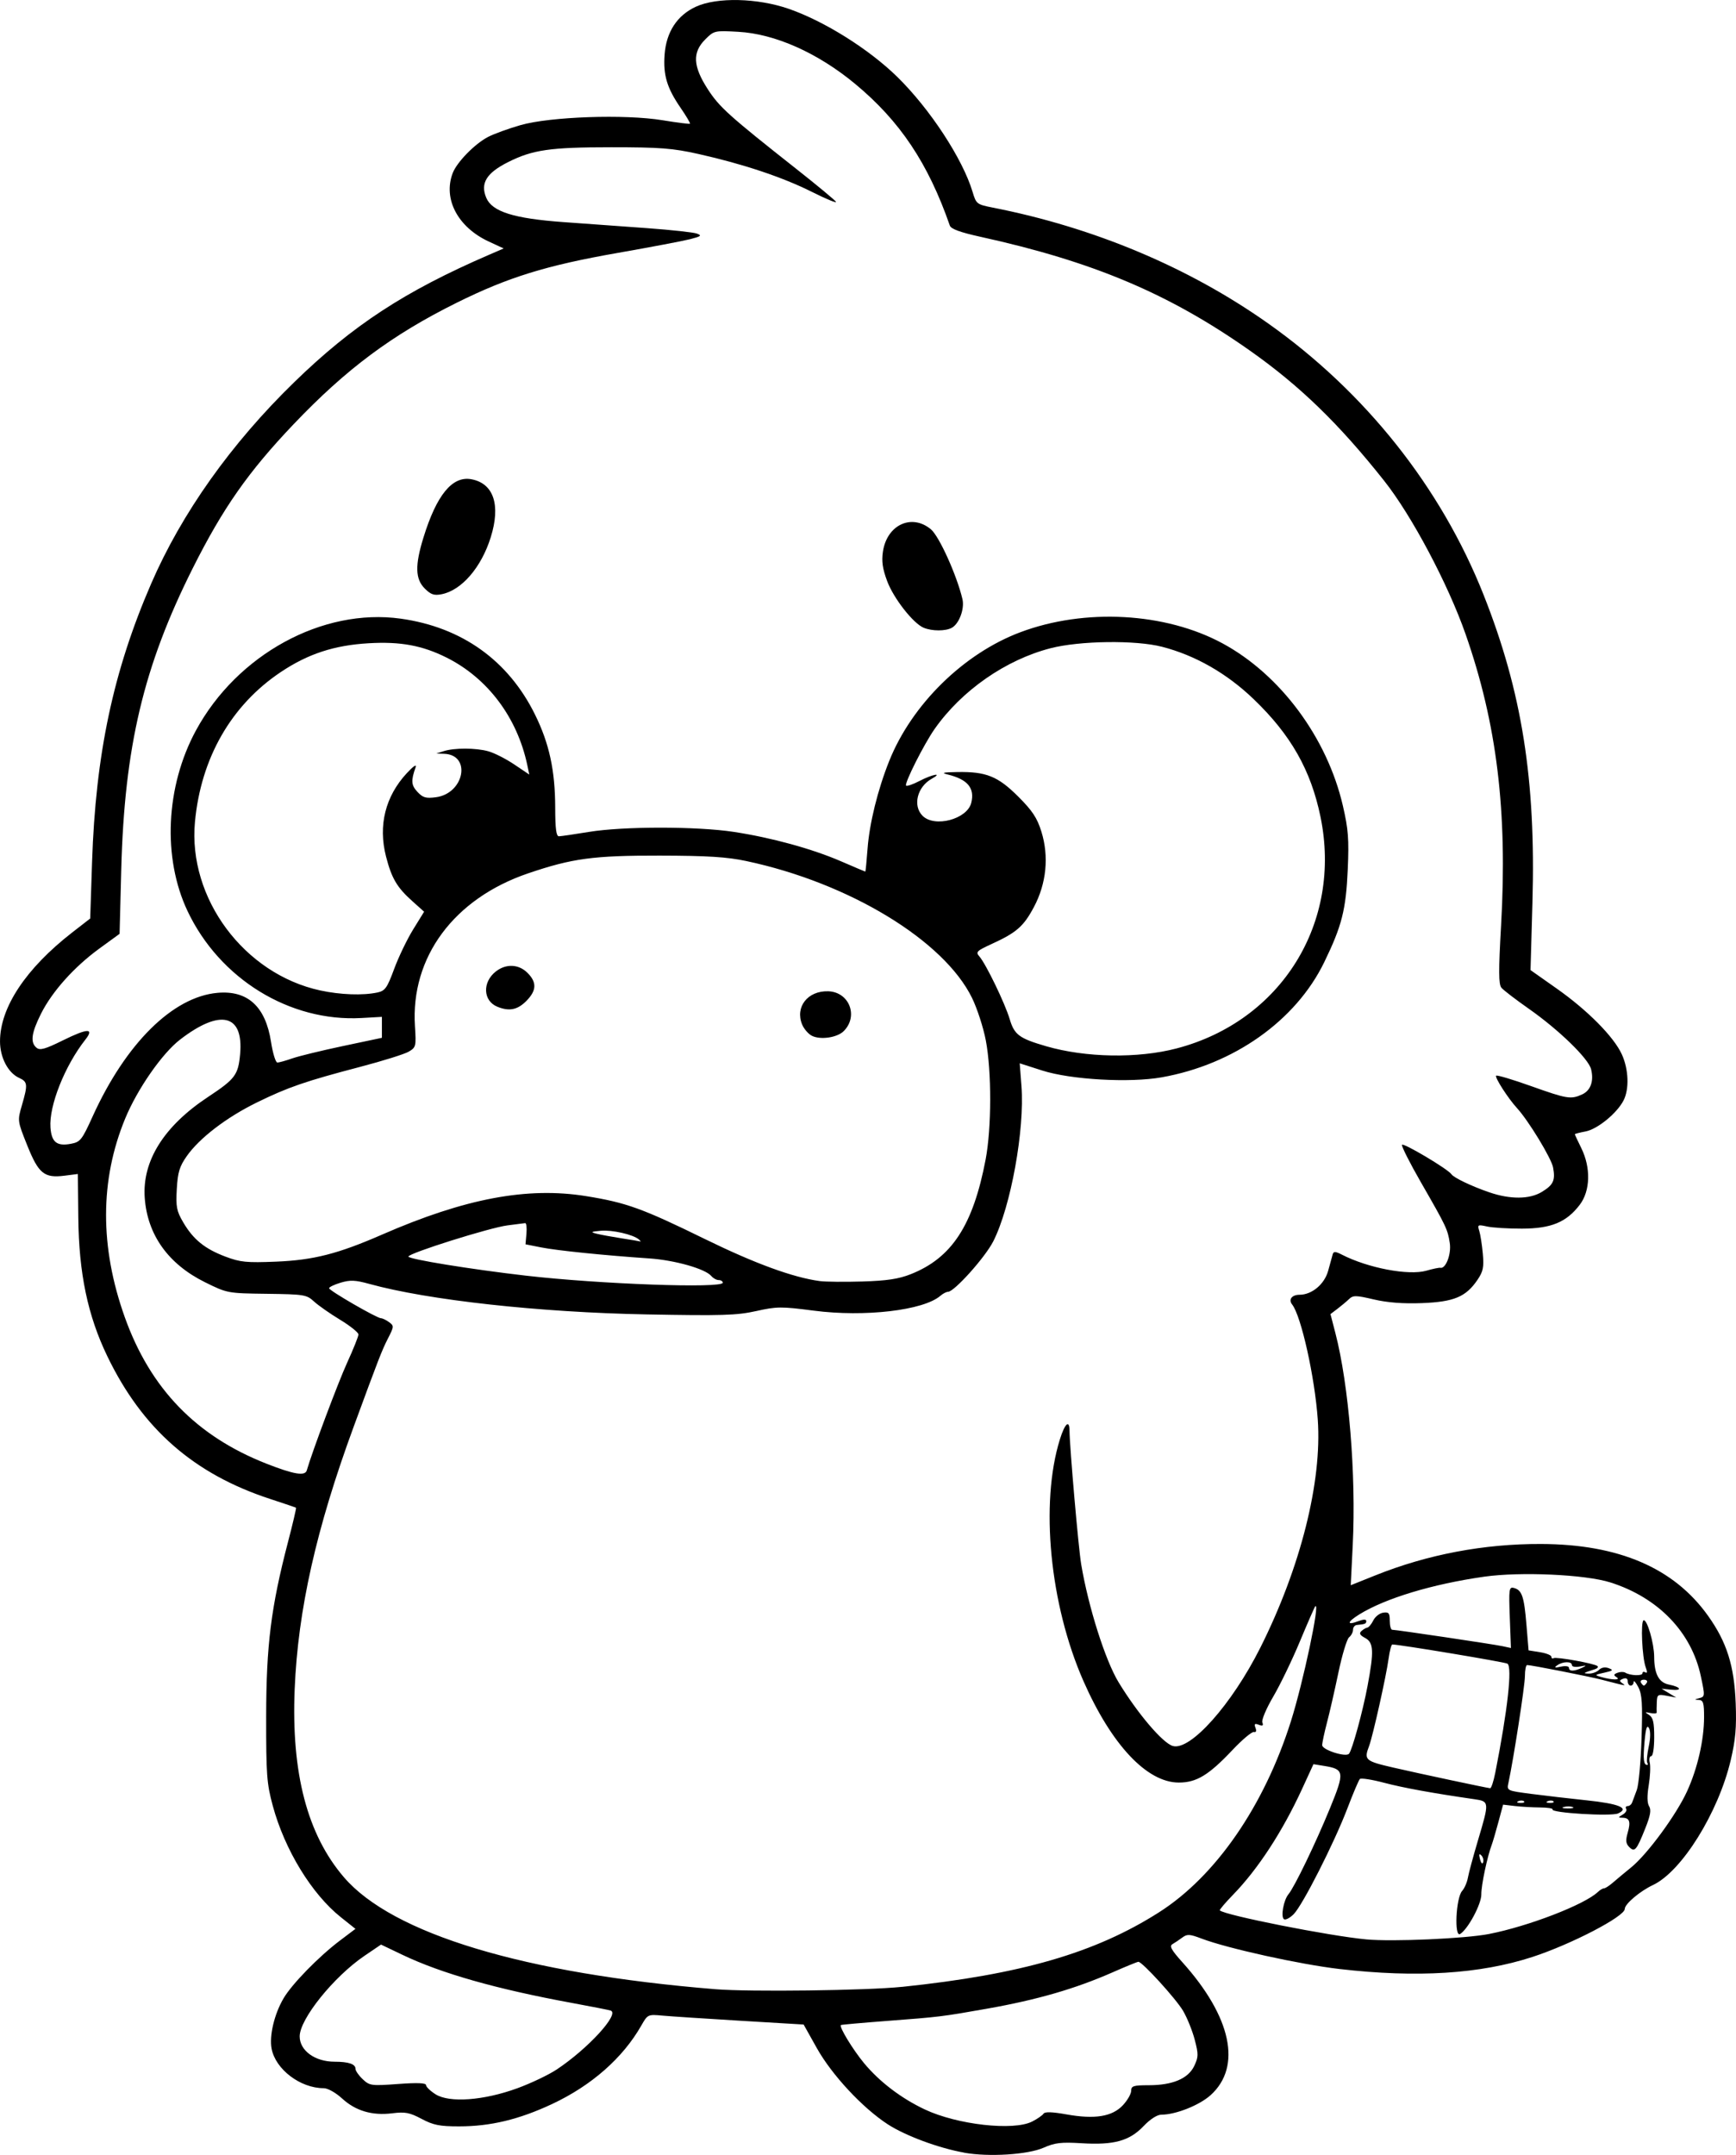 <?xml version="1.0" encoding="UTF-8" standalone="no"?>
<!-- Created with Inkscape (http://www.inkscape.org/) -->

<svg
   width="156.329mm"
   height="194.023mm"
   viewBox="0 0 156.329 194.023"
   version="1.1"
   id="svg1"
   xml:space="preserve"
   xmlns="http://www.w3.org/2000/svg"
   xmlns:svg="http://www.w3.org/2000/svg"><defs
     id="defs1" /><g
     id="layer1"
     transform="translate(-68.91,336.056)"><path
       style="fill:#000000"
       d="m 155.736,-142.232 c -2.3,-0.409 -5.306,-1.526 -6.894,-2.56 -2.268,-1.478 -5.026,-4.443 -6.376,-6.854 l -1.188,-2.122 -5.691,-0.34 c -3.13,-0.187 -6.289,-0.396 -7.019,-0.463 -1.309,-0.121 -1.337,-0.108 -1.905,0.891 -1.662,2.921 -4.484,5.404 -8.033,7.068 -2.975,1.395 -5.556,2.015 -8.392,2.015 -1.734,0 -2.308,-0.115 -3.362,-0.675 -1.075,-0.572 -1.48,-0.649 -2.634,-0.505 -1.817,0.227 -3.302,-0.211 -4.529,-1.335 -0.576,-0.527 -1.286,-0.924 -1.654,-0.924 -2.104,0 -4.341,-1.699 -4.691,-3.561 -0.218,-1.162 0.239,-3.094 1.069,-4.518 0.748,-1.285 3.171,-3.769 5.087,-5.215 l 1.395,-1.053 -1.306,-1.04 c -2.633,-2.096 -5.062,-6.07 -6.139,-10.043 -0.542,-1.998 -0.601,-2.799 -0.595,-8.04 0.008,-6.418 0.437,-9.843 1.969,-15.72 0.433,-1.661 0.757,-3.044 0.72,-3.073 -0.037,-0.029 -1.079,-0.384 -2.316,-0.788 -6.879,-2.247 -11.518,-6.308 -14.672,-12.844 -1.771,-3.671 -2.567,-7.47 -2.618,-12.503 l -0.04,-3.917 -1.191,0.152 c -1.838,0.234 -2.346,-0.178 -3.369,-2.73 -0.883,-2.203 -0.885,-2.215 -0.478,-3.612 0.545,-1.873 0.52,-2.111 -0.254,-2.464 -0.996,-0.454 -1.717,-1.832 -1.718,-3.286 -0.002,-3.051 2.329,-6.566 6.507,-9.811 l 1.614,-1.253 0.168,-5.086 c 0.321,-9.715 1.904,-17.175 5.321,-25.062 2.749,-6.346 7.204,-12.619 12.885,-18.143 5.274,-5.129 9.964,-8.194 17.548,-11.472 l 1.313,-0.568 -1.341,-0.621 c -2.788,-1.292 -4.13,-3.828 -3.254,-6.154 0.372,-0.989 1.998,-2.653 3.198,-3.272 0.531,-0.274 1.841,-0.75 2.91,-1.057 2.668,-0.766 9.403,-0.998 12.793,-0.441 1.31,0.215 2.42,0.356 2.468,0.314 0.048,-0.043 -0.33,-0.684 -0.839,-1.424 -1.23,-1.789 -1.579,-2.943 -1.445,-4.79 0.148,-2.04 1.123,-3.538 2.812,-4.319 1.893,-0.875 5.552,-0.791 8.381,0.192 3.205,1.114 7.215,3.629 9.758,6.121 2.952,2.893 5.898,7.392 6.787,10.368 0.322,1.078 0.381,1.123 1.816,1.405 9.114,1.791 17.638,5.373 24.766,10.407 8.779,6.199 15.596,14.78 19.432,24.46 3.453,8.715 4.714,16.654 4.399,27.702 l -0.173,6.085 2.363,1.665 c 2.791,1.966 5.146,4.348 5.864,5.931 0.612,1.348 0.675,3.125 0.147,4.146 -0.598,1.157 -2.351,2.586 -3.417,2.786 -0.531,0.1 -0.966,0.213 -0.966,0.252 0,0.039 0.261,0.599 0.58,1.245 0.873,1.767 0.817,3.854 -0.137,5.106 -1.202,1.576 -2.572,2.141 -5.206,2.148 -1.237,0.003 -2.65,-0.083 -3.14,-0.192 -0.837,-0.186 -0.879,-0.162 -0.703,0.397 0.103,0.327 0.246,1.25 0.319,2.05 0.11,1.223 0.033,1.601 -0.488,2.367 -1.034,1.521 -2.109,1.971 -4.977,2.083 -1.703,0.066 -3.111,-0.041 -4.345,-0.329 -1.639,-0.383 -1.868,-0.386 -2.249,-0.022 -0.233,0.223 -0.702,0.615 -1.042,0.873 l -0.618,0.468 0.443,1.708 c 1.213,4.682 1.876,12.779 1.562,19.09 l -0.18,3.615 2.219,-0.889 c 4.703,-1.884 9.77,-2.844 14.919,-2.826 7.001,0.024 11.965,2.157 15.036,6.463 1.692,2.373 2.362,4.49 2.492,7.881 0.084,2.181 -0.013,3.284 -0.449,5.129 -1.117,4.727 -4.414,10.019 -6.999,11.235 -1.175,0.552 -2.54,1.708 -2.54,2.15 0,0.682 -4.831,3.193 -8.334,4.332 -4.705,1.529 -10.385,1.884 -17.33,1.083 -3.556,-0.41 -10.113,-1.855 -12.451,-2.744 -1.068,-0.406 -1.293,-0.418 -1.73,-0.092 -0.277,0.206 -0.674,0.473 -0.883,0.593 -0.3,0.172 -0.111,0.519 0.89,1.631 4.421,4.917 5.375,9.406 2.544,11.964 -1.012,0.914 -3.144,1.761 -4.435,1.761 -0.381,0 -1.006,0.402 -1.606,1.031 -1.268,1.332 -2.668,1.719 -5.574,1.541 -1.845,-0.113 -2.413,-0.046 -3.428,0.403 -1.414,0.625 -4.923,0.846 -7.15,0.45 z m 6.121,-2.8 c 0.466,-0.239 0.926,-0.557 1.023,-0.708 0.12,-0.187 0.777,-0.167 2.069,0.064 2.555,0.457 4.118,0.202 5.079,-0.826 0.41,-0.439 0.746,-1.024 0.746,-1.3 0,-0.436 0.206,-0.501 1.582,-0.501 2.15,0 3.555,-0.595 4.096,-1.735 0.382,-0.805 0.387,-1.054 0.045,-2.361 -0.21,-0.804 -0.681,-1.972 -1.047,-2.597 -0.634,-1.082 -3.675,-4.42 -4.027,-4.42 -0.092,0 -1.139,0.428 -2.327,0.951 -3.362,1.48 -6.791,2.473 -11.288,3.268 -4.069,0.72 -4.273,0.745 -8.996,1.103 -2.256,0.171 -4.136,0.339 -4.179,0.373 -0.182,0.143 1.073,2.208 2.087,3.433 1.38,1.667 3.34,3.161 5.467,4.165 2.922,1.379 7.99,1.95 9.669,1.09 z m -46.371,-2.994 c 1.228,-0.448 2.83,-1.211 3.559,-1.695 2.832,-1.881 5.717,-5.039 4.848,-5.307 -0.191,-0.059 -1.776,-0.37 -3.522,-0.691 -6.762,-1.244 -11.714,-2.651 -15.211,-4.321 l -1.938,-0.926 -1.488,1.01 c -2.77,1.881 -5.837,5.693 -5.837,7.256 0,1.278 1.38,2.28 3.14,2.28 1.268,0 1.887,0.211 1.887,0.644 0,0.177 0.293,0.598 0.652,0.935 0.62,0.583 0.773,0.603 3.175,0.427 1.738,-0.128 2.523,-0.097 2.523,0.099 0,0.156 0.387,0.529 0.86,0.829 1.245,0.788 4.336,0.561 7.352,-0.54 z m 34.65,-9.132 c 10.727,-1.119 17.402,-3.056 23.151,-6.718 5.096,-3.246 9.458,-9.562 11.868,-17.185 1.114,-3.522 2.667,-10.855 2.194,-10.359 -0.064,0.067 -0.687,1.492 -1.385,3.165 -0.697,1.673 -1.777,3.908 -2.399,4.966 -0.622,1.058 -1.063,2.101 -0.979,2.318 0.112,0.293 0.029,0.348 -0.321,0.214 -0.369,-0.142 -0.434,-0.083 -0.298,0.272 0.111,0.289 0.056,0.428 -0.152,0.383 -0.18,-0.038 -1.041,0.686 -1.914,1.611 -2.145,2.271 -3.24,2.936 -4.838,2.936 -2.872,0 -6.068,-3.405 -8.595,-9.155 -3.023,-6.882 -3.909,-15.973 -2.117,-21.735 0.449,-1.445 0.86,-1.82 0.87,-0.794 0.014,1.51 0.804,10.56 1.049,12.021 0.647,3.857 2.174,8.672 3.374,10.641 1.708,2.803 3.94,5.431 4.859,5.723 1.567,0.497 5.33,-3.718 7.907,-8.858 3.617,-7.213 5.559,-14.925 5.167,-20.519 -0.268,-3.833 -1.495,-9.341 -2.311,-10.373 -0.351,-0.444 -0.023,-0.871 0.669,-0.872 1.117,-0.002 2.25,-0.954 2.58,-2.169 0.17,-0.625 0.353,-1.29 0.407,-1.477 0.078,-0.272 0.245,-0.264 0.83,0.036 2.352,1.207 6.008,1.9 7.603,1.443 0.587,-0.168 1.154,-0.286 1.26,-0.261 0.488,0.114 1.001,-1.233 0.849,-2.228 -0.189,-1.235 -0.307,-1.483 -2.599,-5.469 -0.985,-1.713 -1.752,-3.231 -1.705,-3.373 0.078,-0.234 4.138,2.179 4.452,2.646 0.21,0.313 1.813,1.079 3.392,1.622 1.904,0.655 3.646,0.644 4.753,-0.032 1.04,-0.634 1.227,-1.041 1.01,-2.199 -0.156,-0.832 -2.21,-4.212 -3.245,-5.34 -0.803,-0.875 -2.029,-2.778 -1.883,-2.924 0.075,-0.075 1.482,0.344 3.126,0.931 3.258,1.162 3.602,1.219 4.615,0.757 0.771,-0.351 1.074,-1.2 0.81,-2.27 -0.235,-0.956 -2.909,-3.552 -5.599,-5.437 -1.182,-0.828 -2.296,-1.683 -2.476,-1.899 -0.257,-0.31 -0.264,-1.507 -0.03,-5.624 0.583,-10.267 -0.379,-18.155 -3.196,-26.209 -1.581,-4.521 -4.855,-10.688 -7.334,-13.814 -4.086,-5.154 -7.609,-8.568 -12.114,-11.738 -7.279,-5.122 -14.098,-8 -24.248,-10.232 -1.822,-0.401 -2.643,-0.702 -2.75,-1.009 -1.953,-5.617 -4.502,-9.427 -8.543,-12.771 -3.361,-2.781 -7.201,-4.491 -10.505,-4.675 -2.135,-0.119 -2.184,-0.108 -2.977,0.685 -1.172,1.172 -1.109,2.412 0.226,4.478 1.048,1.622 1.896,2.385 8.015,7.214 1.847,1.458 3.436,2.776 3.531,2.929 0.095,0.153 -0.881,-0.249 -2.168,-0.894 -2.641,-1.323 -6.198,-2.511 -10.205,-3.409 -2.329,-0.522 -3.457,-0.609 -7.878,-0.609 -5.48,0 -7.058,0.227 -9.26,1.331 -1.963,0.984 -2.532,1.908 -1.981,3.219 0.526,1.251 2.48,1.867 6.943,2.189 2,0.144 5.399,0.39 7.554,0.546 2.155,0.156 4.167,0.376 4.472,0.489 0.47,0.174 0.376,0.251 -0.61,0.503 -0.64,0.164 -3.583,0.722 -6.538,1.24 -6.415,1.124 -9.858,2.189 -14.47,4.477 -5.835,2.894 -9.962,5.968 -14.71,10.956 -4.072,4.278 -6.355,7.54 -9.078,12.968 -4.424,8.821 -6.145,16.08 -6.432,27.127 l -0.15,5.779 -1.808,1.315 c -2.282,1.66 -4.267,3.877 -5.273,5.888 -0.865,1.731 -0.975,2.576 -0.398,3.055 0.308,0.255 0.773,0.125 2.359,-0.658 2.24,-1.107 2.868,-1.13 2.037,-0.073 -1.854,2.357 -3.286,5.965 -3.142,7.916 0.098,1.32 0.575,1.699 1.839,1.462 0.852,-0.16 0.993,-0.337 1.961,-2.47 2.985,-6.572 7.21,-10.756 11.23,-11.121 2.727,-0.247 4.338,1.225 4.832,4.417 0.159,1.025 0.416,1.861 0.572,1.859 0.156,-0.002 0.76,-0.171 1.342,-0.375 0.582,-0.204 2.636,-0.704 4.564,-1.112 l 3.506,-0.741 v -0.943 -0.943 l -1.829,0.103 c -6.465,0.365 -12.784,-3.519 -15.676,-9.636 -2.267,-4.794 -1.968,-11.222 0.755,-16.247 3.711,-6.848 11.406,-11.053 18.439,-10.075 5.495,0.764 9.684,3.751 12.091,8.62 1.292,2.613 1.82,5.044 1.826,8.401 0.003,1.887 0.093,2.578 0.335,2.575 0.182,-0.003 1.402,-0.181 2.712,-0.396 3.082,-0.506 9.709,-0.507 13.032,-6.7e-4 3.405,0.518 7.056,1.521 9.674,2.655 1.169,0.507 2.147,0.921 2.173,0.921 0.026,0 0.117,-0.923 0.201,-2.051 0.171,-2.299 0.92,-5.332 1.953,-7.913 2.037,-5.088 6.699,-9.667 11.796,-11.585 5.806,-2.186 13.07,-1.787 18.22,1 5.211,2.82 9.421,8.501 10.836,14.622 0.49,2.121 0.558,3.011 0.438,5.74 -0.16,3.627 -0.528,5.075 -2.12,8.35 -2.557,5.258 -8.142,9.21 -14.641,10.361 -2.889,0.512 -8.175,0.212 -10.739,-0.609 l -2.04,-0.653 0.157,2.037 c 0.302,3.921 -0.955,10.863 -2.534,13.984 -0.73,1.444 -3.516,4.552 -4.08,4.552 -0.148,0 -0.458,0.162 -0.687,0.36 -1.524,1.315 -6.807,1.934 -11.411,1.336 -2.92,-0.379 -3.315,-0.376 -5.18,0.039 -1.746,0.388 -3.082,0.429 -9.856,0.301 -9.68,-0.183 -19.681,-1.283 -24.98,-2.748 -1.257,-0.347 -1.722,-0.367 -2.58,-0.11 -0.575,0.172 -1.043,0.398 -1.039,0.501 0.009,0.217 4.306,2.701 4.673,2.701 0.135,0 0.46,0.157 0.723,0.349 0.457,0.334 0.454,0.395 -0.084,1.448 -0.562,1.101 -0.846,1.832 -3.106,7.987 -3.367,9.168 -5.01,16.478 -5.306,23.604 -0.314,7.563 1.133,13.096 4.431,16.941 4.382,5.108 16.243,8.683 33.455,10.085 3.097,0.252 13.62,0.119 16.801,-0.213 z m 1.963,-122.37 c -0.941,-0.381 -2.712,-2.638 -3.297,-4.201 -0.417,-1.113 -0.514,-1.789 -0.383,-2.662 0.362,-2.416 2.602,-3.451 4.326,-2 0.745,0.627 2.331,4.14 2.835,6.28 0.206,0.873 -0.3,2.229 -0.964,2.585 -0.571,0.306 -1.758,0.305 -2.516,-0.002 z m -44.94,-3.538 c -0.857,-0.857 -0.889,-2.084 -0.12,-4.578 1.19,-3.858 2.606,-5.582 4.323,-5.26 2.003,0.376 2.648,2.309 1.741,5.221 -0.846,2.717 -2.623,4.778 -4.423,5.131 -0.681,0.133 -0.972,0.035 -1.521,-0.514 z m 95.845,121.144 c 3.55,-0.694 8.588,-2.637 9.792,-3.777 0.192,-0.182 0.442,-0.331 0.555,-0.331 0.113,0 0.467,-0.227 0.788,-0.505 0.32,-0.278 1.071,-0.903 1.668,-1.389 1.457,-1.186 4.051,-4.718 5.022,-6.837 0.944,-2.061 1.529,-4.605 1.535,-6.681 0.004,-1.263 -0.074,-1.527 -0.458,-1.552 -0.441,-0.029 -0.441,-0.036 0,-0.152 0.547,-0.143 0.55,-0.177 0.166,-1.987 -0.842,-3.97 -3.843,-7.078 -8.15,-8.443 -2.257,-0.715 -8.094,-0.98 -11.36,-0.515 -4.654,0.662 -8.898,1.943 -11.239,3.393 -1.123,0.696 -1.165,1.019 -0.078,0.606 0.449,-0.171 0.698,-0.173 0.698,-0.007 0,0.245 -0.082,0.279 -0.86,0.357 -0.182,0.018 -0.331,0.212 -0.331,0.43 0,0.218 -0.16,0.522 -0.355,0.676 -0.195,0.153 -0.628,1.582 -0.961,3.175 -0.333,1.593 -0.798,3.628 -1.034,4.522 -0.235,0.894 -0.428,1.802 -0.428,2.018 0,0.422 2.121,1.104 2.412,0.776 0.288,-0.324 1.241,-3.804 1.672,-6.103 0.591,-3.155 0.553,-3.915 -0.221,-4.328 -0.468,-0.25 -0.555,-0.413 -0.331,-0.619 0.168,-0.154 0.409,-0.295 0.536,-0.314 0.128,-0.019 0.369,-0.31 0.536,-0.647 0.167,-0.337 0.569,-0.65 0.893,-0.697 0.499,-0.072 0.589,0.039 0.589,0.728 0,0.447 0.098,0.812 0.218,0.812 0.365,0 9.123,1.304 9.934,1.479 l 0.759,0.164 -0.102,-2.765 c -0.095,-2.56 -0.067,-2.756 0.374,-2.641 0.719,0.188 0.915,0.765 1.125,3.302 l 0.192,2.317 1.027,0.164 c 0.565,0.09 1.027,0.275 1.027,0.411 0,0.136 0.089,0.192 0.198,0.126 0.235,-0.143 3.729,0.489 3.955,0.715 0.086,0.086 -0.01,0.208 -0.213,0.273 -1.087,0.347 -1.14,0.383 -0.586,0.403 0.317,0.011 0.736,-0.139 0.932,-0.334 0.222,-0.222 0.552,-0.28 0.879,-0.155 0.443,0.17 0.382,0.232 -0.403,0.406 -0.888,0.196 -0.899,0.213 -0.265,0.393 0.987,0.28 1.804,0.286 1.367,0.009 -0.281,-0.178 -0.263,-0.258 0.09,-0.394 0.244,-0.093 0.558,-0.099 0.699,-0.012 0.44,0.272 1.549,0.312 1.549,0.056 0,-0.134 0.119,-0.17 0.264,-0.081 0.171,0.106 0.182,-0.052 0.032,-0.447 -0.327,-0.86 -0.476,-4.153 -0.192,-4.241 0.317,-0.099 0.946,2.072 0.951,3.283 0.006,1.548 0.417,2.322 1.328,2.505 1.1,0.22 1.245,0.572 0.191,0.462 l -0.854,-0.089 0.661,0.399 0.661,0.399 -0.86,-0.163 c -0.801,-0.152 -0.862,-0.112 -0.891,0.585 -0.017,0.412 -0.021,0.826 -0.009,0.92 0.012,0.094 -0.242,0.116 -0.564,0.048 -0.519,-0.109 -0.533,-0.089 -0.123,0.173 0.363,0.232 0.463,0.666 0.463,2.003 0,0.983 -0.114,1.707 -0.27,1.707 -0.148,0 -0.206,0.268 -0.129,0.595 0.077,0.327 0.034,1.244 -0.096,2.038 -0.155,0.945 -0.142,1.594 0.037,1.881 0.204,0.326 0.114,0.84 -0.349,1.997 -0.79,1.977 -0.951,2.164 -1.443,1.671 -0.305,-0.305 -0.336,-0.592 -0.138,-1.283 0.289,-1.008 0.173,-1.34 -0.473,-1.352 -0.407,-0.007 -0.405,-0.033 0.021,-0.281 0.258,-0.15 0.4,-0.385 0.315,-0.521 -0.084,-0.137 -0.024,-0.248 0.135,-0.248 0.159,0 0.341,-0.149 0.405,-0.331 0.064,-0.182 0.252,-0.688 0.419,-1.124 0.166,-0.437 0.358,-2.52 0.425,-4.63 0.101,-3.147 0.048,-3.979 -0.293,-4.63 -0.229,-0.437 -0.417,-0.645 -0.418,-0.463 -9e-4,0.182 -0.121,0.331 -0.266,0.331 -0.146,0 -0.265,-0.175 -0.265,-0.389 0,-0.246 -0.154,-0.33 -0.419,-0.228 -0.34,0.13 -0.352,0.207 -0.066,0.406 0.373,0.259 0.404,0.264 -1.859,-0.321 -1.166,-0.301 -6.349,-1.321 -6.717,-1.321 -0.109,0 -0.199,0.451 -0.199,1.001 0,0.857 -1.026,7.494 -1.486,9.617 -0.15,0.692 -0.138,0.698 2.057,0.984 1.214,0.158 3.458,0.419 4.986,0.579 2.927,0.307 3.884,0.705 2.834,1.18 -0.626,0.283 -6.091,-0.049 -5.9,-0.359 0.058,-0.094 -0.449,-0.174 -1.126,-0.178 -0.677,-0.004 -1.703,-0.063 -2.28,-0.131 l -1.049,-0.123 -0.428,1.586 c -0.235,0.872 -0.496,1.764 -0.579,1.983 -0.417,1.097 -0.963,3.681 -0.954,4.512 0.01,0.871 -1.198,3.127 -1.909,3.567 -0.546,0.337 -0.378,-3.254 0.181,-3.879 0.212,-0.237 0.445,-0.773 0.519,-1.191 0.073,-0.418 0.485,-1.942 0.914,-3.386 1.028,-3.458 1.026,-3.484 -0.344,-3.683 -3.774,-0.546 -6.394,-1.024 -8.133,-1.483 -1.09,-0.288 -2.065,-0.438 -2.167,-0.335 -0.102,0.104 -0.608,1.295 -1.123,2.648 -1.185,3.108 -4.037,8.726 -4.839,9.527 -0.335,0.335 -0.723,0.539 -0.863,0.453 -0.317,-0.196 -0.048,-1.72 0.398,-2.253 0.543,-0.65 2.451,-4.603 3.733,-7.732 1.34,-3.271 1.305,-3.525 -0.514,-3.82 l -0.97,-0.157 -1.021,2.221 c -1.768,3.846 -3.976,7.23 -6.22,9.536 -0.704,0.724 -1.24,1.357 -1.19,1.407 0.435,0.435 9.861,2.302 13.186,2.612 2.373,0.221 8.914,-0.068 11.063,-0.488 z m -0.7,-7.079 c -0.196,-0.196 -0.231,-0.093 -0.116,0.347 0.094,0.358 0.213,0.478 0.28,0.28 0.064,-0.191 -0.01,-0.473 -0.164,-0.627 z m 8.229,-4.346 c -0.179,-0.072 -0.536,-0.077 -0.794,-0.01 -0.257,0.067 -0.111,0.126 0.326,0.132 0.437,0.005 0.647,-0.05 0.468,-0.122 z m -4.376,-0.515 c -0.088,-0.088 -0.316,-0.097 -0.507,-0.021 -0.211,0.085 -0.148,0.147 0.16,0.16 0.279,0.011 0.435,-0.051 0.347,-0.139 z m 2.646,0 c -0.088,-0.088 -0.316,-0.097 -0.507,-0.021 -0.211,0.085 -0.148,0.147 0.16,0.16 0.279,0.011 0.435,-0.051 0.347,-0.139 z m -5.247,-2.552 c 1.113,-5.614 1.554,-9.566 1.099,-9.847 -0.234,-0.145 -9.692,-1.721 -10.363,-1.727 -0.089,-8e-4 -0.239,0.564 -0.334,1.255 -0.217,1.597 -1.426,7.01 -1.762,7.896 -0.473,1.244 -0.355,1.348 2.192,1.935 2.318,0.534 8.327,1.815 8.712,1.857 0.099,0.011 0.304,-0.605 0.455,-1.369 z m 13.688,-0.935 c -0.07,-0.114 -0.009,-0.764 0.136,-1.444 0.163,-0.765 0.171,-1.404 0.019,-1.674 -0.178,-0.317 -0.286,0.02 -0.396,1.237 -0.142,1.565 -0.083,2.088 0.237,2.088 0.073,0 0.075,-0.093 0.004,-0.207 z m -0.035,-7.201 c 0.09,-0.146 -0.029,-0.265 -0.265,-0.265 -0.235,0 -0.355,0.119 -0.265,0.265 0.09,0.146 0.209,0.265 0.265,0.265 0.056,0 0.175,-0.119 0.265,-0.265 z m -5.821,-1.346 c 0.438,-0.207 0.404,-0.226 -0.198,-0.109 -0.41,0.08 -0.728,0.024 -0.728,-0.128 0,-0.352 -0.816,-0.339 -1.323,0.02 -0.306,0.217 -0.23,0.245 0.331,0.123 0.422,-0.092 0.728,-0.045 0.728,0.111 0,0.327 0.477,0.32 1.191,-0.018 z M 96.537,-203.666 c 0.482,-1.675 2.828,-7.933 3.634,-9.694 0.559,-1.221 1.017,-2.365 1.017,-2.542 0,-0.177 -0.744,-0.773 -1.654,-1.325 -0.91,-0.551 -1.968,-1.292 -2.351,-1.646 -0.661,-0.609 -0.887,-0.646 -4.247,-0.689 -3.533,-0.045 -3.559,-0.05 -5.569,-1.043 -3.306,-1.634 -5.188,-4.272 -5.424,-7.601 -0.236,-3.324 1.731,-6.456 5.702,-9.081 2.447,-1.618 2.717,-1.978 2.887,-3.856 0.326,-3.599 -1.78,-4.106 -5.413,-1.303 -1.612,1.244 -3.837,4.444 -4.933,7.096 -2.287,5.531 -2.3,11.569 -0.039,17.896 2.301,6.437 6.442,10.714 12.775,13.194 2.464,0.965 3.462,1.129 3.615,0.594 z m 37.459,-16.893 c 0,-0.131 -0.164,-0.239 -0.364,-0.239 -0.2,0 -0.5,-0.163 -0.666,-0.363 -0.54,-0.65 -3.285,-1.43 -5.584,-1.586 -4.041,-0.274 -8.306,-0.708 -9.742,-0.993 l -1.407,-0.279 0.084,-0.97 c 0.046,-0.533 -0.007,-0.955 -0.118,-0.937 -0.111,0.018 -0.825,0.109 -1.587,0.203 -1.564,0.193 -8.925,2.508 -8.925,2.808 0,0.234 5.643,1.151 10.583,1.719 6.662,0.767 17.727,1.163 17.727,0.635 z m 16.919,-0.766 c 3.7,-1.458 5.618,-4.391 6.75,-10.32 0.541,-2.834 0.55,-7.943 0.019,-10.731 -0.22,-1.156 -0.778,-2.876 -1.24,-3.822 -2.531,-5.183 -11.076,-10.366 -20.33,-12.33 -1.747,-0.371 -3.49,-0.48 -7.805,-0.488 -5.959,-0.012 -7.872,0.246 -11.843,1.597 -6.682,2.273 -10.589,7.549 -10.19,13.762 0.117,1.815 0.093,1.909 -0.564,2.294 -0.377,0.221 -2.338,0.834 -4.357,1.364 -4.94,1.295 -6.489,1.828 -9.293,3.199 -2.74,1.339 -5.185,3.208 -6.332,4.839 -0.657,0.935 -0.814,1.453 -0.9,2.966 -0.091,1.603 -0.018,1.98 0.582,3.003 0.902,1.539 1.94,2.381 3.801,3.083 1.339,0.505 1.898,0.56 4.568,0.451 3.358,-0.138 5.562,-0.701 9.525,-2.431 7.472,-3.263 13.091,-4.323 18.389,-3.467 3.625,0.585 5.06,1.104 10.7,3.867 4.488,2.198 7.923,3.455 10.335,3.781 0.509,0.069 2.236,0.086 3.836,0.038 2.198,-0.066 3.263,-0.226 4.351,-0.655 z m -8.896,-21.47 c -0.317,-0.16 -0.711,-0.616 -0.875,-1.012 -0.652,-1.574 0.497,-3.047 2.336,-2.995 1.904,0.054 2.76,2.237 1.408,3.589 -0.586,0.586 -2.1,0.807 -2.869,0.418 z m -28.312,-2.61 c -1.302,-0.524 -1.381,-2.209 -0.15,-3.177 0.916,-0.72 2.062,-0.671 2.857,0.124 0.856,0.856 0.82,1.602 -0.124,2.546 -0.786,0.786 -1.529,0.932 -2.583,0.507 z m 12.736,20.95 c -0.512,-0.445 -2.4,-0.877 -3.426,-0.784 -0.899,0.082 -0.959,0.121 -0.397,0.264 0.364,0.092 1.376,0.279 2.249,0.415 0.873,0.136 1.641,0.264 1.707,0.286 0.066,0.021 0.006,-0.06 -0.132,-0.18 z m 48.432,-17.203 c 9.425,-2.474 14.916,-11.321 12.946,-20.858 -0.869,-4.206 -2.67,-7.376 -6.017,-10.589 -2.417,-2.321 -5.259,-3.945 -8.252,-4.716 -2.38,-0.613 -7.398,-0.548 -10.034,0.131 -4.048,1.042 -8.021,3.811 -10.454,7.285 -0.956,1.365 -2.738,4.908 -2.559,5.087 0.076,0.076 0.623,-0.115 1.216,-0.424 1.156,-0.603 2.146,-0.777 1.091,-0.193 -1.308,0.725 -1.729,2.429 -0.823,3.335 1.084,1.084 4.013,0.307 4.382,-1.163 0.335,-1.333 -0.324,-2.123 -2.133,-2.56 -0.606,-0.146 -0.395,-0.198 0.895,-0.219 2.586,-0.042 3.64,0.384 5.469,2.21 1.274,1.272 1.701,1.917 2.086,3.155 0.696,2.237 0.454,4.676 -0.674,6.792 -0.932,1.748 -1.565,2.301 -3.811,3.329 -1.341,0.614 -1.448,0.722 -1.101,1.116 0.589,0.669 2.309,4.225 2.732,5.647 0.418,1.408 0.857,1.735 3.281,2.439 3.565,1.036 8.261,1.115 11.76,0.196 z m -71.976,-5.034 c 0.69,-0.148 0.871,-0.403 1.505,-2.119 0.396,-1.073 1.165,-2.672 1.709,-3.553 l 0.989,-1.602 -1.055,-0.944 c -1.39,-1.243 -1.871,-2.06 -2.377,-4.033 -0.715,-2.79 -0.061,-5.408 1.871,-7.494 0.595,-0.642 0.907,-0.85 0.794,-0.529 -0.427,1.21 -0.397,1.609 0.167,2.213 0.489,0.523 0.761,0.601 1.67,0.479 2.551,-0.342 3.206,-3.817 0.737,-3.909 l -0.709,-0.026 0.661,-0.212 c 0.961,-0.308 2.894,-0.303 4.021,0.01 0.538,0.149 1.589,0.683 2.335,1.185 l 1.357,0.913 -0.181,-0.856 c -0.906,-4.284 -3.569,-7.829 -7.273,-9.68 -2.187,-1.093 -4.153,-1.455 -7.006,-1.289 -3.105,0.18 -5.465,0.953 -7.916,2.592 -4.47,2.99 -7.195,7.745 -7.732,13.493 -0.642,6.873 4.428,13.693 11.282,15.177 1.812,0.392 3.839,0.465 5.15,0.184 z"
       id="path170" /></g></svg>
